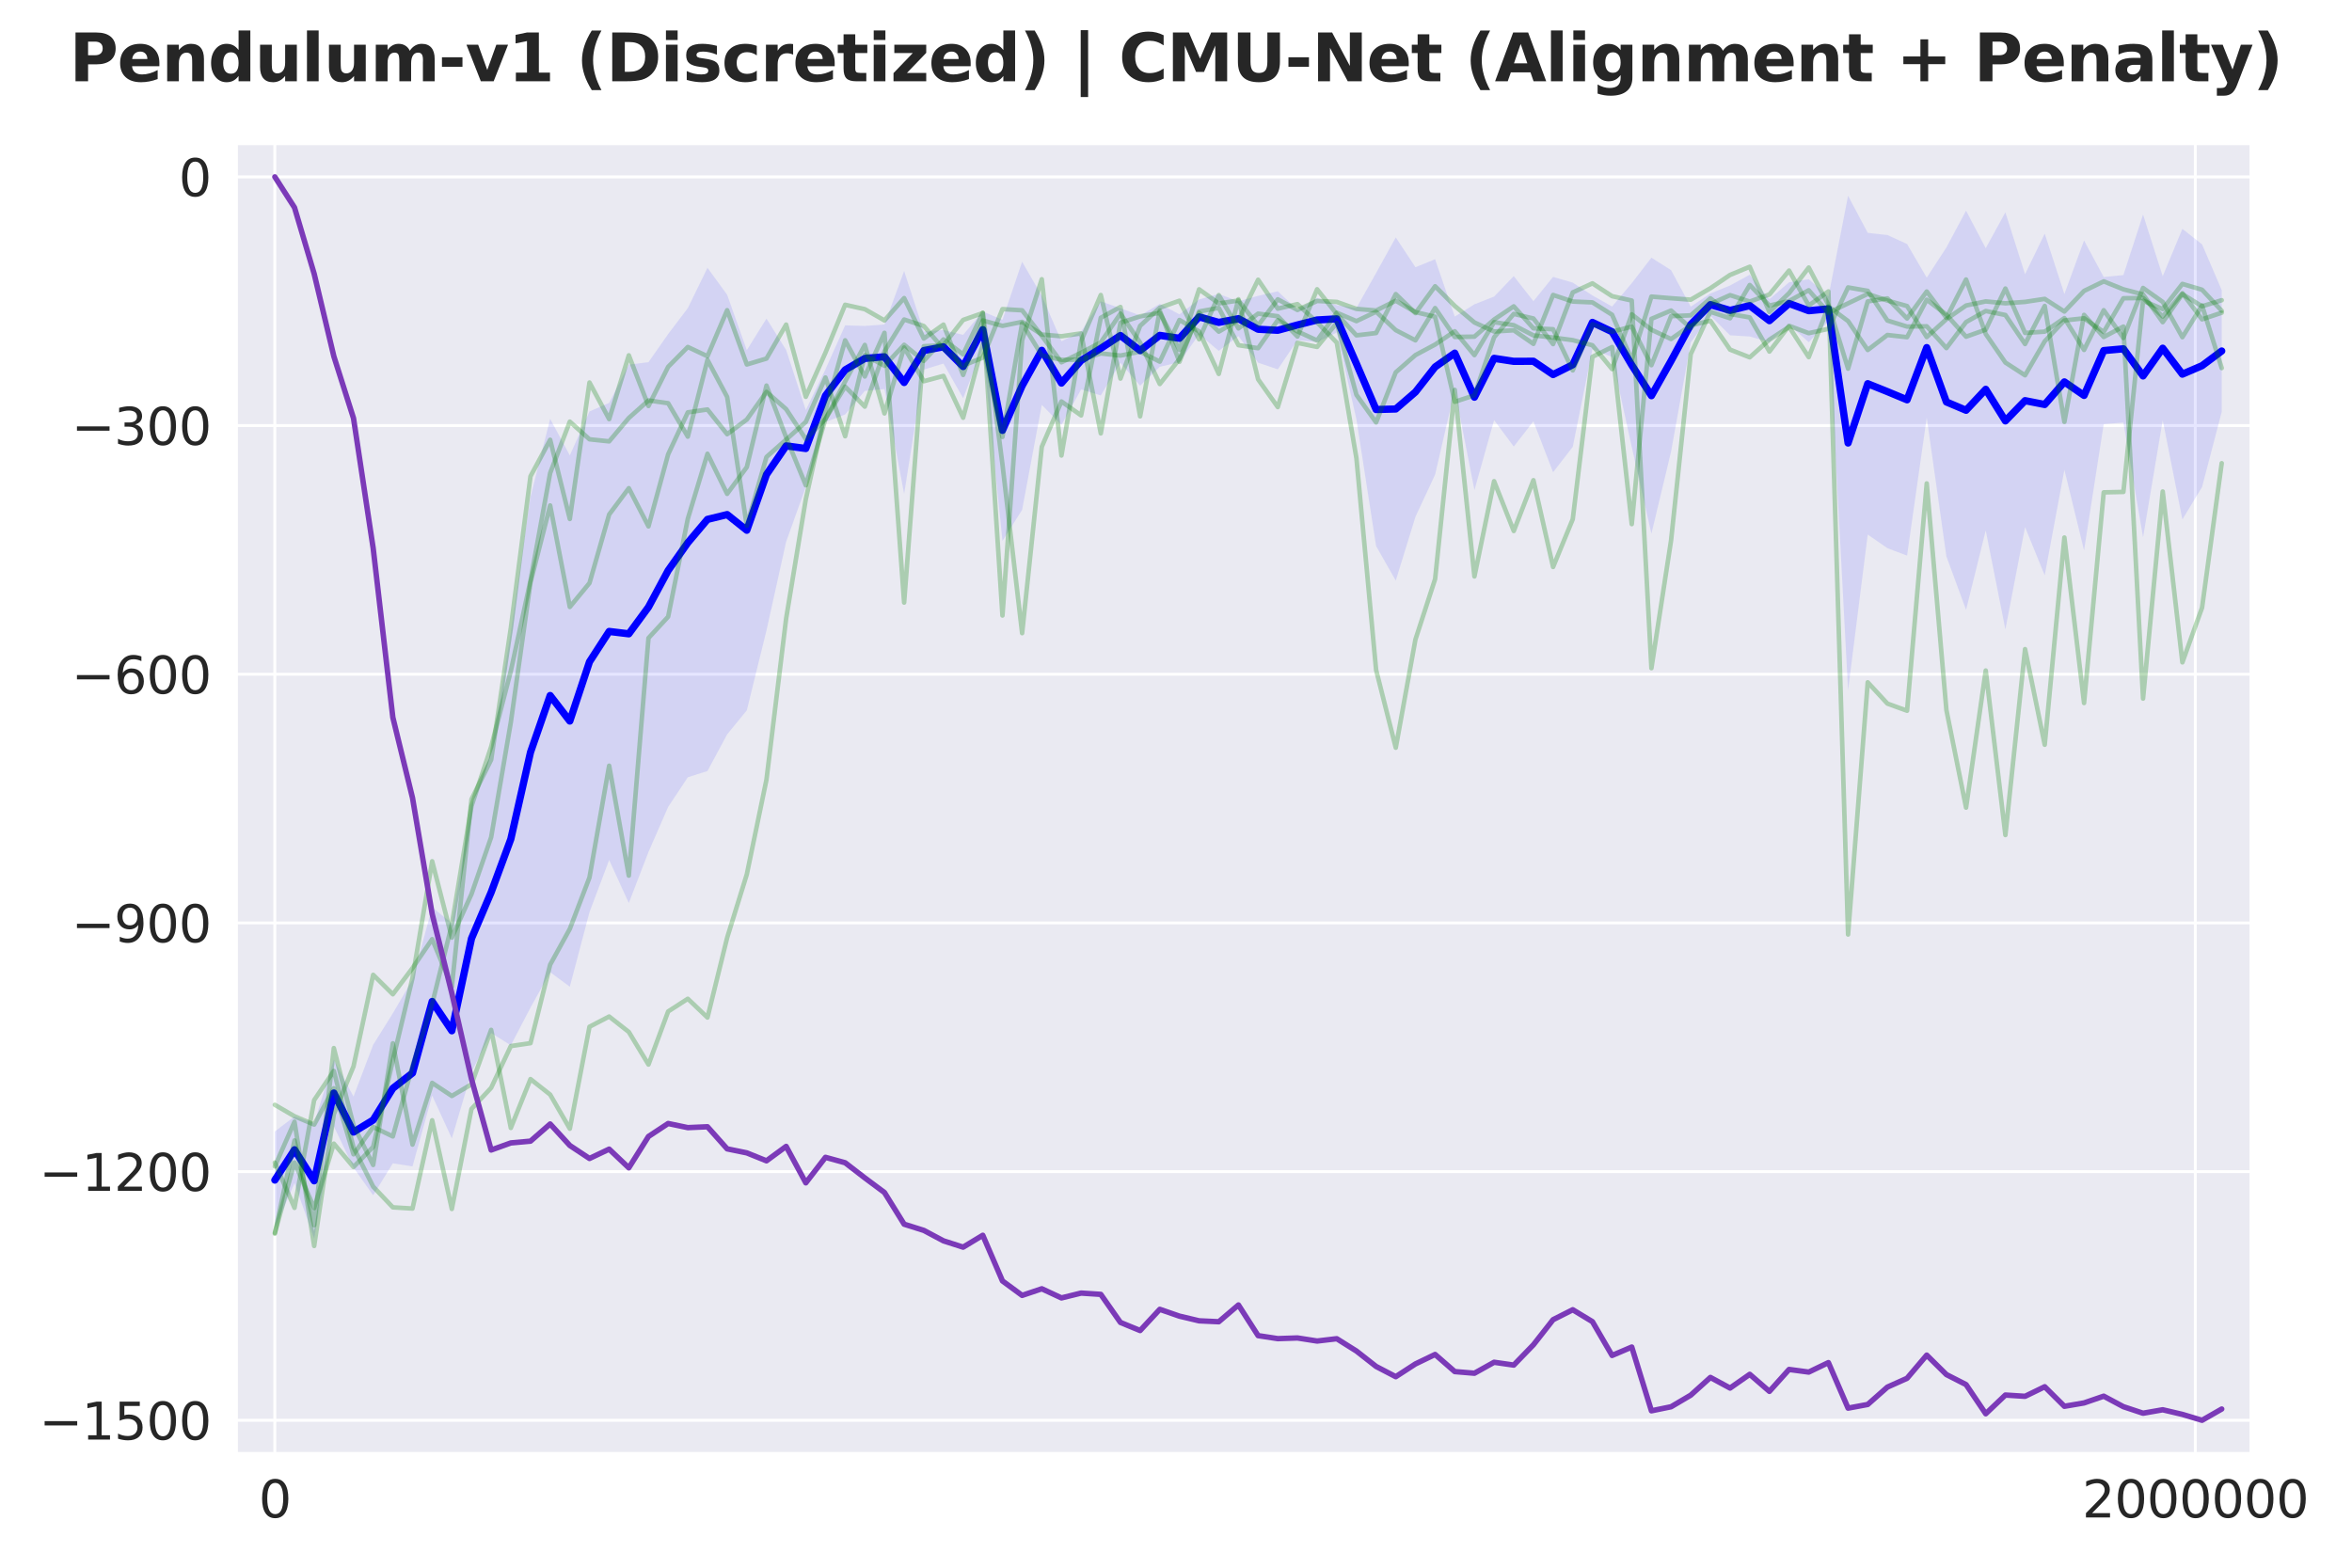 <?xml version="1.0" encoding="utf-8" standalone="no"?>
<!DOCTYPE svg PUBLIC "-//W3C//DTD SVG 1.1//EN"
  "http://www.w3.org/Graphics/SVG/1.1/DTD/svg11.dtd">
<svg xmlns:xlink="http://www.w3.org/1999/xlink" width="648pt" height="432pt" viewBox="0 0 648 432" xmlns="http://www.w3.org/2000/svg" version="1.1">
 <defs>
  <style type="text/css">*{stroke-linejoin: round; stroke-linecap: butt}</style>
 </defs>
 <g id="figure_1">
  <g id="patch_1">
   <path d="M 0 432 
L 648 432 
L 648 0 
L 0 0 
z
" style="fill: #ffffff"/>
  </g>
  <g id="axes_1">
   <g id="patch_2">
    <path d="M 65.14 400.52 
L 620.169 400.52 
L 620.169 39.6 
L 65.14 39.6 
z
" style="fill: #eaeaf2"/>
   </g>
   <g id="matplotlib.axis_1">
    <g id="xtick_1">
     <g id="line2d_1">
      <path d="M 75.722 400.52 
L 75.722 39.6 
" clip-path="url(#pcb01ae9bea)" style="fill: none; stroke: #ffffff; stroke-width: 0.8; stroke-linecap: round"/>
     </g>
     <g id="text_1">
      <!-- 0 -->
      <g style="fill: #262626" transform="translate(71.268 418.158) scale(0.14 -0.14)">
       <defs>
        <path id="DejaVuSans-30" d="M 2034 4250 
Q 1547 4250 1301 3770 
Q 1056 3291 1056 2328 
Q 1056 1369 1301 889 
Q 1547 409 2034 409 
Q 2525 409 2770 889 
Q 3016 1369 3016 2328 
Q 3016 3291 2770 3770 
Q 2525 4250 2034 4250 
z
M 2034 4750 
Q 2819 4750 3233 4129 
Q 3647 3509 3647 2328 
Q 3647 1150 3233 529 
Q 2819 -91 2034 -91 
Q 1250 -91 836 529 
Q 422 1150 422 2328 
Q 422 3509 836 4129 
Q 1250 4750 2034 4750 
z
" transform="scale(0.016)"/>
       </defs>
       <use xlink:href="#DejaVuSans-30"/>
      </g>
     </g>
    </g>
    <g id="xtick_2">
     <g id="line2d_2">
      <path d="M 604.825 400.52 
L 604.825 39.6 
" clip-path="url(#pcb01ae9bea)" style="fill: none; stroke: #ffffff; stroke-width: 0.8; stroke-linecap: round"/>
     </g>
     <g id="text_2">
      <!-- 2000000 -->
      <g style="fill: #262626" transform="translate(573.648 418.158) scale(0.14 -0.14)">
       <defs>
        <path id="DejaVuSans-32" d="M 1228 531 
L 3431 531 
L 3431 0 
L 469 0 
L 469 531 
Q 828 903 1448 1529 
Q 2069 2156 2228 2338 
Q 2531 2678 2651 2914 
Q 2772 3150 2772 3378 
Q 2772 3750 2511 3984 
Q 2250 4219 1831 4219 
Q 1534 4219 1204 4116 
Q 875 4013 500 3803 
L 500 4441 
Q 881 4594 1212 4672 
Q 1544 4750 1819 4750 
Q 2544 4750 2975 4387 
Q 3406 4025 3406 3419 
Q 3406 3131 3298 2873 
Q 3191 2616 2906 2266 
Q 2828 2175 2409 1742 
Q 1991 1309 1228 531 
z
" transform="scale(0.016)"/>
       </defs>
       <use xlink:href="#DejaVuSans-32"/>
       <use xlink:href="#DejaVuSans-30" transform="translate(63.623 0)"/>
       <use xlink:href="#DejaVuSans-30" transform="translate(127.246 0)"/>
       <use xlink:href="#DejaVuSans-30" transform="translate(190.869 0)"/>
       <use xlink:href="#DejaVuSans-30" transform="translate(254.492 0)"/>
       <use xlink:href="#DejaVuSans-30" transform="translate(318.115 0)"/>
       <use xlink:href="#DejaVuSans-30" transform="translate(381.738 0)"/>
      </g>
     </g>
    </g>
   </g>
   <g id="matplotlib.axis_2">
    <g id="ytick_1">
     <g id="line2d_3">
      <path d="M 65.14 391.383 
L 620.169 391.383 
" clip-path="url(#pcb01ae9bea)" style="fill: none; stroke: #ffffff; stroke-width: 0.8; stroke-linecap: round"/>
     </g>
     <g id="text_3">
      <!-- −1500 -->
      <g style="fill: #262626" transform="translate(10.778 396.702) scale(0.14 -0.14)">
       <defs>
        <path id="DejaVuSans-2212" d="M 678 2272 
L 4684 2272 
L 4684 1741 
L 678 1741 
L 678 2272 
z
" transform="scale(0.016)"/>
        <path id="DejaVuSans-31" d="M 794 531 
L 1825 531 
L 1825 4091 
L 703 3866 
L 703 4441 
L 1819 4666 
L 2450 4666 
L 2450 531 
L 3481 531 
L 3481 0 
L 794 0 
L 794 531 
z
" transform="scale(0.016)"/>
        <path id="DejaVuSans-35" d="M 691 4666 
L 3169 4666 
L 3169 4134 
L 1269 4134 
L 1269 2991 
Q 1406 3038 1543 3061 
Q 1681 3084 1819 3084 
Q 2600 3084 3056 2656 
Q 3513 2228 3513 1497 
Q 3513 744 3044 326 
Q 2575 -91 1722 -91 
Q 1428 -91 1123 -41 
Q 819 9 494 109 
L 494 744 
Q 775 591 1075 516 
Q 1375 441 1709 441 
Q 2250 441 2565 725 
Q 2881 1009 2881 1497 
Q 2881 1984 2565 2268 
Q 2250 2553 1709 2553 
Q 1456 2553 1204 2497 
Q 953 2441 691 2322 
L 691 4666 
z
" transform="scale(0.016)"/>
       </defs>
       <use xlink:href="#DejaVuSans-2212"/>
       <use xlink:href="#DejaVuSans-31" transform="translate(83.789 0)"/>
       <use xlink:href="#DejaVuSans-35" transform="translate(147.412 0)"/>
       <use xlink:href="#DejaVuSans-30" transform="translate(211.035 0)"/>
       <use xlink:href="#DejaVuSans-30" transform="translate(274.658 0)"/>
      </g>
     </g>
    </g>
    <g id="ytick_2">
     <g id="line2d_4">
      <path d="M 65.14 322.854 
L 620.169 322.854 
" clip-path="url(#pcb01ae9bea)" style="fill: none; stroke: #ffffff; stroke-width: 0.8; stroke-linecap: round"/>
     </g>
     <g id="text_4">
      <!-- −1200 -->
      <g style="fill: #262626" transform="translate(10.778 328.173) scale(0.14 -0.14)">
       <use xlink:href="#DejaVuSans-2212"/>
       <use xlink:href="#DejaVuSans-31" transform="translate(83.789 0)"/>
       <use xlink:href="#DejaVuSans-32" transform="translate(147.412 0)"/>
       <use xlink:href="#DejaVuSans-30" transform="translate(211.035 0)"/>
       <use xlink:href="#DejaVuSans-30" transform="translate(274.658 0)"/>
      </g>
     </g>
    </g>
    <g id="ytick_3">
     <g id="line2d_5">
      <path d="M 65.14 254.325 
L 620.169 254.325 
" clip-path="url(#pcb01ae9bea)" style="fill: none; stroke: #ffffff; stroke-width: 0.8; stroke-linecap: round"/>
     </g>
     <g id="text_5">
      <!-- −900 -->
      <g style="fill: #262626" transform="translate(19.686 259.643) scale(0.14 -0.14)">
       <defs>
        <path id="DejaVuSans-39" d="M 703 97 
L 703 672 
Q 941 559 1184 500 
Q 1428 441 1663 441 
Q 2288 441 2617 861 
Q 2947 1281 2994 2138 
Q 2813 1869 2534 1725 
Q 2256 1581 1919 1581 
Q 1219 1581 811 2004 
Q 403 2428 403 3163 
Q 403 3881 828 4315 
Q 1253 4750 1959 4750 
Q 2769 4750 3195 4129 
Q 3622 3509 3622 2328 
Q 3622 1225 3098 567 
Q 2575 -91 1691 -91 
Q 1453 -91 1209 -44 
Q 966 3 703 97 
z
M 1959 2075 
Q 2384 2075 2632 2365 
Q 2881 2656 2881 3163 
Q 2881 3666 2632 3958 
Q 2384 4250 1959 4250 
Q 1534 4250 1286 3958 
Q 1038 3666 1038 3163 
Q 1038 2656 1286 2365 
Q 1534 2075 1959 2075 
z
" transform="scale(0.016)"/>
       </defs>
       <use xlink:href="#DejaVuSans-2212"/>
       <use xlink:href="#DejaVuSans-39" transform="translate(83.789 0)"/>
       <use xlink:href="#DejaVuSans-30" transform="translate(147.412 0)"/>
       <use xlink:href="#DejaVuSans-30" transform="translate(211.035 0)"/>
      </g>
     </g>
    </g>
    <g id="ytick_4">
     <g id="line2d_6">
      <path d="M 65.14 185.795 
L 620.169 185.795 
" clip-path="url(#pcb01ae9bea)" style="fill: none; stroke: #ffffff; stroke-width: 0.8; stroke-linecap: round"/>
     </g>
     <g id="text_6">
      <!-- −600 -->
      <g style="fill: #262626" transform="translate(19.686 191.114) scale(0.14 -0.14)">
       <defs>
        <path id="DejaVuSans-36" d="M 2113 2584 
Q 1688 2584 1439 2293 
Q 1191 2003 1191 1497 
Q 1191 994 1439 701 
Q 1688 409 2113 409 
Q 2538 409 2786 701 
Q 3034 994 3034 1497 
Q 3034 2003 2786 2293 
Q 2538 2584 2113 2584 
z
M 3366 4563 
L 3366 3988 
Q 3128 4100 2886 4159 
Q 2644 4219 2406 4219 
Q 1781 4219 1451 3797 
Q 1122 3375 1075 2522 
Q 1259 2794 1537 2939 
Q 1816 3084 2150 3084 
Q 2853 3084 3261 2657 
Q 3669 2231 3669 1497 
Q 3669 778 3244 343 
Q 2819 -91 2113 -91 
Q 1303 -91 875 529 
Q 447 1150 447 2328 
Q 447 3434 972 4092 
Q 1497 4750 2381 4750 
Q 2619 4750 2861 4703 
Q 3103 4656 3366 4563 
z
" transform="scale(0.016)"/>
       </defs>
       <use xlink:href="#DejaVuSans-2212"/>
       <use xlink:href="#DejaVuSans-36" transform="translate(83.789 0)"/>
       <use xlink:href="#DejaVuSans-30" transform="translate(147.412 0)"/>
       <use xlink:href="#DejaVuSans-30" transform="translate(211.035 0)"/>
      </g>
     </g>
    </g>
    <g id="ytick_5">
     <g id="line2d_7">
      <path d="M 65.14 117.266 
L 620.169 117.266 
" clip-path="url(#pcb01ae9bea)" style="fill: none; stroke: #ffffff; stroke-width: 0.8; stroke-linecap: round"/>
     </g>
     <g id="text_7">
      <!-- −300 -->
      <g style="fill: #262626" transform="translate(19.686 122.585) scale(0.14 -0.14)">
       <defs>
        <path id="DejaVuSans-33" d="M 2597 2516 
Q 3050 2419 3304 2112 
Q 3559 1806 3559 1356 
Q 3559 666 3084 287 
Q 2609 -91 1734 -91 
Q 1441 -91 1130 -33 
Q 819 25 488 141 
L 488 750 
Q 750 597 1062 519 
Q 1375 441 1716 441 
Q 2309 441 2620 675 
Q 2931 909 2931 1356 
Q 2931 1769 2642 2001 
Q 2353 2234 1838 2234 
L 1294 2234 
L 1294 2753 
L 1863 2753 
Q 2328 2753 2575 2939 
Q 2822 3125 2822 3475 
Q 2822 3834 2567 4026 
Q 2313 4219 1838 4219 
Q 1578 4219 1281 4162 
Q 984 4106 628 3988 
L 628 4550 
Q 988 4650 1302 4700 
Q 1616 4750 1894 4750 
Q 2613 4750 3031 4423 
Q 3450 4097 3450 3541 
Q 3450 3153 3228 2886 
Q 3006 2619 2597 2516 
z
" transform="scale(0.016)"/>
       </defs>
       <use xlink:href="#DejaVuSans-2212"/>
       <use xlink:href="#DejaVuSans-33" transform="translate(83.789 0)"/>
       <use xlink:href="#DejaVuSans-30" transform="translate(147.412 0)"/>
       <use xlink:href="#DejaVuSans-30" transform="translate(211.035 0)"/>
      </g>
     </g>
    </g>
    <g id="ytick_6">
     <g id="line2d_8">
      <path d="M 65.14 48.737 
L 620.169 48.737 
" clip-path="url(#pcb01ae9bea)" style="fill: none; stroke: #ffffff; stroke-width: 0.8; stroke-linecap: round"/>
     </g>
     <g id="text_8">
      <!-- 0 -->
      <g style="fill: #262626" transform="translate(49.233 54.056) scale(0.14 -0.14)">
       <use xlink:href="#DejaVuSans-30"/>
      </g>
     </g>
    </g>
   </g>
   <g id="FillBetweenPolyCollection_1">
    <path d="M 75.722 311.79 
L 75.722 338.584 
L 81.14 326 
L 86.558 341.285 
L 91.976 310.367 
L 97.394 321.746 
L 102.812 329.379 
L 108.23 320.575 
L 113.648 321.415 
L 119.066 301.912 
L 124.484 313.7 
L 129.902 295.429 
L 135.32 284.646 
L 140.738 288.057 
L 146.156 277.661 
L 151.574 267.901 
L 156.992 271.901 
L 162.41 251.363 
L 167.828 236.988 
L 173.246 248.84 
L 178.664 234.777 
L 184.082 222.367 
L 189.5 214.19 
L 194.918 212.463 
L 200.336 202.369 
L 205.754 195.741 
L 211.172 173.728 
L 216.59 149.283 
L 222.008 134.185 
L 227.426 116.305 
L 232.844 114.209 
L 238.262 107.717 
L 243.68 107.212 
L 249.098 136.128 
L 254.516 101.853 
L 259.934 100.184 
L 265.352 109.724 
L 270.77 95.834 
L 276.188 149.058 
L 281.606 140.494 
L 287.024 111.559 
L 292.442 117.087 
L 297.86 107.303 
L 303.278 108.972 
L 308.696 99.964 
L 314.114 106.283 
L 319.532 101.079 
L 324.95 99.814 
L 330.368 92.12 
L 335.787 96.69 
L 341.205 92.602 
L 346.623 99.935 
L 352.041 101.777 
L 357.459 93.736 
L 362.877 94.282 
L 368.295 91.621 
L 373.713 115.584 
L 379.131 150.476 
L 384.549 159.989 
L 389.967 142.425 
L 395.385 130.792 
L 400.803 107.393 
L 406.221 135.051 
L 411.639 115.769 
L 417.057 123.062 
L 422.475 116.101 
L 427.893 130.134 
L 433.311 123.134 
L 438.729 96.272 
L 444.147 98.372 
L 449.565 123.171 
L 454.983 147.076 
L 460.401 124.432 
L 465.819 94.335 
L 471.237 87.019 
L 476.655 92.398 
L 482.073 92.725 
L 487.491 94.279 
L 492.909 89.462 
L 498.327 94.306 
L 503.745 88.468 
L 509.163 190.212 
L 514.581 147.299 
L 519.999 151.061 
L 525.417 153.103 
L 530.835 115.06 
L 536.253 153.337 
L 541.671 168.052 
L 547.089 146.171 
L 552.507 173.451 
L 557.925 145.249 
L 563.343 158.544 
L 568.761 129.455 
L 574.179 151.659 
L 579.597 116.877 
L 585.015 116.44 
L 590.433 148.066 
L 595.851 115.786 
L 601.269 143.138 
L 606.687 134.218 
L 612.105 113.509 
L 612.105 79.939 
L 612.105 79.939 
L 606.687 67.333 
L 601.269 63.067 
L 595.851 76.129 
L 590.433 59.122 
L 585.015 75.8 
L 579.597 76.343 
L 574.179 66.264 
L 568.761 81.02 
L 563.343 64.389 
L 557.925 75.563 
L 552.507 58.514 
L 547.089 68.398 
L 541.671 58.062 
L 536.253 68.189 
L 530.835 76.516 
L 525.417 67.24 
L 519.999 64.77 
L 514.581 64.168 
L 509.163 53.943 
L 503.745 81.756 
L 498.327 76.937 
L 492.909 77.797 
L 487.491 82.442 
L 482.073 75.709 
L 476.655 78.666 
L 471.237 80.872 
L 465.819 84.509 
L 460.401 74.443 
L 454.983 71.009 
L 449.565 78.032 
L 444.147 84.467 
L 438.729 81.41 
L 433.311 77.881 
L 427.893 76.298 
L 422.475 82.998 
L 417.057 76.083 
L 411.639 81.73 
L 406.221 83.856 
L 400.803 87.24 
L 395.385 71.441 
L 389.967 73.633 
L 384.549 65.423 
L 379.131 75.229 
L 373.713 84.862 
L 368.295 84.106 
L 362.877 82.069 
L 357.459 85.363 
L 352.041 80.256 
L 346.623 81.528 
L 341.205 83.037 
L 335.787 81.001 
L 330.368 82.516 
L 324.95 86.62 
L 319.532 83.752 
L 314.114 86.924 
L 308.696 84.942 
L 303.278 83.037 
L 297.86 91.347 
L 292.442 94.032 
L 287.024 81.526 
L 281.606 72.119 
L 276.188 88.13 
L 270.77 85.838 
L 265.352 92.275 
L 259.934 90.954 
L 254.516 91.357 
L 249.098 74.678 
L 243.68 89.414 
L 238.262 89.825 
L 232.844 89.651 
L 227.426 101.77 
L 222.008 112.995 
L 216.59 96.439 
L 211.172 87.796 
L 205.754 96.492 
L 200.336 81.232 
L 194.918 73.788 
L 189.5 84.912 
L 184.082 92.052 
L 178.664 99.805 
L 173.246 100.475 
L 167.828 111.02 
L 162.41 113.382 
L 156.992 125.486 
L 151.574 115.421 
L 146.156 136.949 
L 140.738 174.367 
L 135.32 207.113 
L 129.902 221.818 
L 124.484 254.395 
L 119.066 250.04 
L 113.648 269.962 
L 108.23 279.233 
L 102.812 287.912 
L 97.394 302.166 
L 91.976 292.031 
L 86.558 309.49 
L 81.14 307.669 
L 75.722 311.79 
z
" clip-path="url(#pcb01ae9bea)" style="fill: #0000ff; fill-opacity: 0.1"/>
   </g>
   <g id="line2d_9">
    <path d="M 75.722 325.187 
L 81.14 316.834 
L 86.558 325.388 
L 91.976 301.199 
L 97.394 311.956 
L 102.812 308.646 
L 108.23 299.904 
L 113.648 295.689 
L 119.066 275.976 
L 124.484 284.047 
L 129.902 258.624 
L 135.32 245.88 
L 140.738 231.212 
L 146.156 207.305 
L 151.574 191.661 
L 156.992 198.694 
L 162.41 182.373 
L 167.828 174.004 
L 173.246 174.658 
L 178.664 167.291 
L 184.082 157.209 
L 189.5 149.551 
L 194.918 143.125 
L 200.336 141.8 
L 205.754 146.116 
L 211.172 130.762 
L 216.59 122.861 
L 222.008 123.59 
L 227.426 109.038 
L 232.844 101.93 
L 238.262 98.771 
L 243.68 98.313 
L 249.098 105.403 
L 254.516 96.605 
L 259.934 95.569 
L 265.352 101 
L 270.77 90.836 
L 276.188 118.594 
L 281.606 106.306 
L 287.024 96.543 
L 292.442 105.56 
L 297.86 99.325 
L 303.278 96.004 
L 308.696 92.453 
L 314.114 96.604 
L 319.532 92.416 
L 324.95 93.217 
L 330.368 87.318 
L 335.787 88.846 
L 341.205 87.82 
L 346.623 90.732 
L 352.041 91.016 
L 357.459 89.55 
L 362.877 88.175 
L 368.295 87.864 
L 373.713 100.223 
L 379.131 112.853 
L 384.549 112.706 
L 389.967 108.029 
L 395.385 101.116 
L 400.803 97.316 
L 406.221 109.453 
L 411.639 98.749 
L 417.057 99.573 
L 422.475 99.549 
L 427.893 103.216 
L 433.311 100.507 
L 438.729 88.841 
L 444.147 91.42 
L 449.565 100.601 
L 454.983 109.042 
L 460.401 99.438 
L 465.819 89.422 
L 471.237 83.946 
L 476.655 85.532 
L 482.073 84.217 
L 487.491 88.361 
L 492.909 83.629 
L 498.327 85.622 
L 503.745 85.112 
L 509.163 122.077 
L 514.581 105.734 
L 519.999 107.916 
L 525.417 110.172 
L 530.835 95.788 
L 536.253 110.763 
L 541.671 113.057 
L 547.089 107.284 
L 552.507 115.982 
L 557.925 110.406 
L 563.343 111.466 
L 568.761 105.237 
L 574.179 108.962 
L 579.597 96.61 
L 585.015 96.12 
L 590.433 103.594 
L 595.851 95.958 
L 601.269 103.103 
L 606.687 100.775 
L 612.105 96.724 
" clip-path="url(#pcb01ae9bea)" style="fill: none; stroke: #0000ff; stroke-width: 2; stroke-linecap: round"/>
   </g>
   <g id="line2d_10">
    <path d="M 75.722 320.364 
L 81.14 332.845 
L 86.558 303.151 
L 91.976 295.12 
L 97.394 316.17 
L 102.812 326.991 
L 108.23 332.699 
L 113.648 333.035 
L 119.066 308.711 
L 124.484 333.152 
L 129.902 305.576 
L 135.32 299.766 
L 140.738 288.262 
L 146.156 287.455 
L 151.574 265.834 
L 156.992 255.969 
L 162.41 241.796 
L 167.828 211.004 
L 173.246 241.29 
L 178.664 175.823 
L 184.082 169.942 
L 189.5 142.957 
L 194.918 125.04 
L 200.336 136.089 
L 205.754 128.716 
L 211.172 106.252 
L 216.59 120.539 
L 222.008 133.733 
L 227.426 115.423 
L 232.844 106.533 
L 238.262 112.052 
L 243.68 96.823 
L 249.098 88.049 
L 254.516 89.833 
L 259.934 96.156 
L 265.352 100.74 
L 270.77 98.552 
L 276.188 85.183 
L 281.606 85.508 
L 287.024 92.544 
L 292.442 99.834 
L 297.86 97.205 
L 303.278 94.345 
L 308.696 86.42 
L 314.114 94.402 
L 319.532 105.822 
L 324.95 98.943 
L 330.368 86.195 
L 335.787 91.391 
L 341.205 88.211 
L 346.623 77.088 
L 352.041 85.055 
L 357.459 83.805 
L 362.877 88.81 
L 368.295 94.418 
L 373.713 126.289 
L 379.131 184.616 
L 384.549 206.043 
L 389.967 176.226 
L 395.385 159.567 
L 400.803 107.43 
L 406.221 158.84 
L 411.639 132.606 
L 417.057 146.324 
L 422.475 132.332 
L 427.893 156.236 
L 433.311 143.066 
L 438.729 98.329 
L 444.147 95.633 
L 449.565 144.429 
L 454.983 87.861 
L 460.401 85.572 
L 465.819 90.418 
L 471.237 83.763 
L 476.655 81.329 
L 482.073 83.1 
L 487.491 81.15 
L 492.909 74.559 
L 498.327 84.18 
L 503.745 80.309 
L 509.163 257.518 
L 514.581 188.021 
L 519.999 193.887 
L 525.417 195.852 
L 530.835 133.218 
L 536.253 195.651 
L 541.671 222.547 
L 547.089 184.779 
L 552.507 230.104 
L 557.925 178.879 
L 563.343 205.224 
L 568.761 148.126 
L 574.179 193.727 
L 579.597 135.676 
L 585.015 135.555 
L 590.433 82.855 
L 595.851 85.169 
L 601.269 78.237 
L 606.687 79.837 
L 612.105 85.643 
" clip-path="url(#pcb01ae9bea)" style="fill: none; stroke: #008000; stroke-opacity: 0.27; stroke-width: 1.25; stroke-linecap: round"/>
   </g>
   <g id="line2d_11">
    <path d="M 75.722 304.453 
L 81.14 307.609 
L 86.558 309.893 
L 91.976 299.897 
L 97.394 318.087 
L 102.812 310.56 
L 108.23 313.16 
L 113.648 293.716 
L 119.066 276.627 
L 124.484 254.79 
L 129.902 222.132 
L 135.32 205.77 
L 140.738 184.898 
L 146.156 159.986 
L 151.574 130.357 
L 156.992 116.19 
L 162.41 121.053 
L 167.828 121.621 
L 173.246 115.182 
L 178.664 110.345 
L 184.082 111.11 
L 189.5 120.326 
L 194.918 99.184 
L 200.336 109.379 
L 205.754 144.879 
L 211.172 125.922 
L 216.59 121.14 
L 222.008 116.277 
L 227.426 104.037 
L 232.844 120.21 
L 238.262 97.807 
L 243.68 100.803 
L 249.098 95.018 
L 254.516 99.444 
L 259.934 93.532 
L 265.352 97.659 
L 270.77 86.164 
L 276.188 127.98 
L 281.606 174.478 
L 287.024 123.125 
L 292.442 110.632 
L 297.86 114.471 
L 303.278 87.564 
L 308.696 84.593 
L 314.114 114.729 
L 319.532 85.586 
L 324.95 99.704 
L 330.368 85.842 
L 335.787 84.855 
L 341.205 95.118 
L 346.623 95.949 
L 352.041 88.224 
L 357.459 91.317 
L 362.877 93.819 
L 368.295 86.166 
L 373.713 88.494 
L 379.131 85.905 
L 384.549 90.977 
L 389.967 93.781 
L 395.385 84.894 
L 400.803 92.85 
L 406.221 92.768 
L 411.639 88.058 
L 417.057 84.415 
L 422.475 90.471 
L 427.893 90.73 
L 433.311 102.065 
L 438.729 89.322 
L 444.147 91.404 
L 449.565 90.007 
L 454.983 100.634 
L 460.401 87.121 
L 465.819 86.9 
L 471.237 82.214 
L 476.655 86.523 
L 482.073 87.475 
L 487.491 96.881 
L 492.909 89.782 
L 498.327 91.806 
L 503.745 90.622 
L 509.163 79.206 
L 514.581 80.148 
L 519.999 88.326 
L 525.417 89.993 
L 530.835 89.915 
L 536.253 95.922 
L 541.671 88.754 
L 547.089 85.701 
L 552.507 86.809 
L 557.925 94.798 
L 563.343 84.313 
L 568.761 116.251 
L 574.179 86.773 
L 579.597 92.865 
L 585.015 89.988 
L 590.433 192.507 
L 595.851 135.436 
L 601.269 182.523 
L 606.687 167.46 
L 612.105 127.651 
" clip-path="url(#pcb01ae9bea)" style="fill: none; stroke: #008000; stroke-opacity: 0.27; stroke-width: 1.25; stroke-linecap: round"/>
   </g>
   <g id="line2d_12">
    <path d="M 75.722 339.731 
L 81.14 320.343 
L 86.558 332.914 
L 91.976 315.141 
L 97.394 321.593 
L 102.812 316.027 
L 108.23 292.165 
L 113.648 269.51 
L 119.066 237.336 
L 124.484 258.378 
L 129.902 246.374 
L 135.32 230.702 
L 140.738 199.034 
L 146.156 160.481 
L 151.574 139.287 
L 156.992 167.257 
L 162.41 160.67 
L 167.828 141.774 
L 173.246 134.529 
L 178.664 145.052 
L 184.082 125.188 
L 189.5 113.627 
L 194.918 112.84 
L 200.336 119.648 
L 205.754 115.609 
L 211.172 107.995 
L 216.59 112.741 
L 222.008 121.024 
L 227.426 115.443 
L 232.844 105.133 
L 238.262 95.049 
L 243.68 113.925 
L 249.098 95.767 
L 254.516 105.051 
L 259.934 103.593 
L 265.352 115.117 
L 270.77 94.877 
L 276.188 120.399 
L 281.606 89.088 
L 287.024 97.916 
L 292.442 99.152 
L 297.86 99.113 
L 303.278 97.393 
L 308.696 97.985 
L 314.114 96.905 
L 319.532 99.658 
L 324.95 88.168 
L 330.368 91.337 
L 335.787 103.038 
L 341.205 82.458 
L 346.623 104.532 
L 352.041 112.177 
L 357.459 94.476 
L 362.877 95.6 
L 368.295 88.977 
L 373.713 108.803 
L 379.131 116.401 
L 384.549 102.593 
L 389.967 97.851 
L 395.385 94.947 
L 400.803 91.283 
L 406.221 97.865 
L 411.639 88.777 
L 417.057 89.608 
L 422.475 92.418 
L 427.893 93.009 
L 433.311 93.731 
L 438.729 95.145 
L 444.147 101.709 
L 449.565 86.616 
L 454.983 90.867 
L 460.401 93.422 
L 465.819 89.63 
L 471.237 88.401 
L 476.655 96.343 
L 482.073 98.468 
L 487.491 93.606 
L 492.909 90.068 
L 498.327 98.412 
L 503.745 84.435 
L 509.163 88.477 
L 514.581 96.449 
L 519.999 92.311 
L 525.417 92.913 
L 530.835 82.589 
L 536.253 86.708 
L 541.671 92.776 
L 547.089 90.85 
L 552.507 79.517 
L 557.925 91.742 
L 563.343 91.385 
L 568.761 87.662 
L 574.179 96.431 
L 579.597 85.486 
L 585.015 93.146 
L 590.433 79.354 
L 595.851 83.2 
L 601.269 92.923 
L 606.687 84.177 
L 612.105 101.429 
" clip-path="url(#pcb01ae9bea)" style="fill: none; stroke: #008000; stroke-opacity: 0.27; stroke-width: 1.25; stroke-linecap: round"/>
   </g>
   <g id="line2d_13">
    <path d="M 75.722 321.416 
L 81.14 309.109 
L 86.558 343.347 
L 91.976 307.021 
L 97.394 293.861 
L 102.812 268.628 
L 108.23 273.987 
L 113.648 266.769 
L 119.066 258.799 
L 124.484 271.904 
L 129.902 220.242 
L 135.32 209.362 
L 140.738 173.043 
L 146.156 131.245 
L 151.574 121.192 
L 156.992 143.015 
L 162.41 105.409 
L 167.828 115.501 
L 173.246 97.914 
L 178.664 111.882 
L 184.082 101.085 
L 189.5 95.619 
L 194.918 98.17 
L 200.336 85.481 
L 205.754 100.438 
L 211.172 98.811 
L 216.59 89.447 
L 222.008 109.346 
L 227.426 97.177 
L 232.844 83.99 
L 238.262 85.198 
L 243.68 88.303 
L 249.098 82.14 
L 254.516 93.285 
L 259.934 89.452 
L 265.352 103.317 
L 270.77 88.321 
L 276.188 89.795 
L 281.606 88.698 
L 287.024 92.18 
L 292.442 92.66 
L 297.86 91.866 
L 303.278 119.425 
L 308.696 88.942 
L 314.114 87.184 
L 319.532 86.211 
L 324.95 96.403 
L 330.368 79.727 
L 335.787 83.615 
L 341.205 82.815 
L 346.623 89.664 
L 352.041 82.481 
L 357.459 85.415 
L 362.877 82.936 
L 368.295 83.194 
L 373.713 85.12 
L 379.131 85.564 
L 384.549 82.874 
L 389.967 85.999 
L 395.385 87.286 
L 400.803 110.719 
L 406.221 108.935 
L 411.639 92.953 
L 417.057 86.503 
L 422.475 87.764 
L 427.893 94.826 
L 433.311 80.579 
L 438.729 78.085 
L 444.147 81.616 
L 449.565 82.821 
L 454.983 184.122 
L 460.401 148.891 
L 465.819 97.578 
L 471.237 85.925 
L 476.655 87.705 
L 482.073 78.531 
L 487.491 84.201 
L 492.909 82.95 
L 498.327 79.978 
L 503.745 86.196 
L 509.163 83.592 
L 514.581 80.994 
L 519.999 82.824 
L 525.417 84.333 
L 530.835 92.884 
L 536.253 87.955 
L 541.671 84.189 
L 547.089 83.054 
L 552.507 83.577 
L 557.925 83.189 
L 563.343 82.362 
L 568.761 85.847 
L 574.179 80.17 
L 579.597 77.543 
L 585.015 79.724 
L 590.433 81.131 
L 595.851 88.779 
L 601.269 81.039 
L 606.687 84.402 
L 612.105 82.728 
" clip-path="url(#pcb01ae9bea)" style="fill: none; stroke: #008000; stroke-opacity: 0.27; stroke-width: 1.25; stroke-linecap: round"/>
   </g>
   <g id="line2d_14">
    <path d="M 75.722 339.971 
L 81.14 314.266 
L 86.558 337.633 
L 91.976 288.816 
L 97.394 310.071 
L 102.812 321.024 
L 108.23 287.509 
L 113.648 315.411 
L 119.066 298.408 
L 124.484 302.011 
L 129.902 298.796 
L 135.32 283.798 
L 140.738 310.824 
L 146.156 297.357 
L 151.574 301.634 
L 156.992 311.037 
L 162.41 282.935 
L 167.828 280.12 
L 173.246 284.375 
L 178.664 293.353 
L 184.082 278.72 
L 189.5 275.226 
L 194.918 280.393 
L 200.336 258.404 
L 205.754 240.94 
L 211.172 214.829 
L 216.59 170.436 
L 222.008 137.57 
L 227.426 113.107 
L 232.844 93.783 
L 238.262 103.75 
L 243.68 91.711 
L 249.098 166.043 
L 254.516 95.413 
L 259.934 95.111 
L 265.352 88.166 
L 270.77 86.267 
L 276.188 169.616 
L 281.606 93.76 
L 287.024 76.949 
L 292.442 125.52 
L 297.86 93.972 
L 303.278 81.295 
L 308.696 104.326 
L 314.114 89.799 
L 319.532 84.8 
L 324.95 82.869 
L 330.368 93.488 
L 335.787 81.33 
L 341.205 90.495 
L 346.623 86.424 
L 352.041 87.144 
L 357.459 92.736 
L 362.877 79.713 
L 368.295 86.564 
L 373.713 92.408 
L 379.131 91.776 
L 384.549 81.044 
L 389.967 86.289 
L 395.385 78.887 
L 400.803 84.3 
L 406.221 88.858 
L 411.639 91.354 
L 417.057 91.014 
L 422.475 94.762 
L 427.893 81.279 
L 433.311 83.096 
L 438.729 83.325 
L 444.147 86.736 
L 449.565 99.134 
L 454.983 81.728 
L 460.401 82.182 
L 465.819 82.585 
L 471.237 79.425 
L 476.655 75.76 
L 482.073 73.51 
L 487.491 85.965 
L 492.909 80.788 
L 498.327 73.732 
L 503.745 83.999 
L 509.163 101.595 
L 514.581 83.057 
L 519.999 82.23 
L 525.417 87.767 
L 530.835 80.333 
L 536.253 87.579 
L 541.671 77.019 
L 547.089 92.038 
L 552.507 99.904 
L 557.925 103.42 
L 563.343 94.048 
L 568.761 88.3 
L 574.179 87.707 
L 579.597 91.479 
L 585.015 82.188 
L 590.433 82.124 
L 595.851 87.204 
L 601.269 80.791 
L 606.687 88.002 
L 612.105 86.17 
" clip-path="url(#pcb01ae9bea)" style="fill: none; stroke: #008000; stroke-opacity: 0.27; stroke-width: 1.25; stroke-linecap: round"/>
   </g>
   <g id="line2d_15">
    <path d="M 75.722 48.737 
L 81.14 57.195 
L 86.558 75.459 
L 91.976 98.181 
L 97.394 115.249 
L 102.812 151.069 
L 108.23 197.697 
L 113.648 219.858 
L 119.066 251.861 
L 124.484 273.699 
L 129.902 297.352 
L 135.32 316.901 
L 140.738 314.951 
L 146.156 314.461 
L 151.574 309.73 
L 156.992 315.653 
L 162.41 319.236 
L 167.828 316.661 
L 173.246 321.811 
L 178.664 313.169 
L 184.082 309.597 
L 189.5 310.736 
L 194.918 310.496 
L 200.336 316.584 
L 205.754 317.693 
L 211.172 319.882 
L 216.59 315.906 
L 222.008 325.951 
L 227.426 318.92 
L 232.844 320.409 
L 238.262 324.585 
L 243.68 328.615 
L 249.098 337.347 
L 254.516 339.052 
L 259.934 341.933 
L 265.352 343.673 
L 270.77 340.399 
L 276.188 352.983 
L 281.606 356.965 
L 287.024 355.142 
L 292.442 357.662 
L 297.86 356.327 
L 303.278 356.684 
L 308.696 364.422 
L 314.114 366.652 
L 319.532 360.803 
L 324.95 362.684 
L 330.368 363.974 
L 335.787 364.226 
L 341.205 359.602 
L 346.623 368.054 
L 352.041 368.882 
L 357.459 368.698 
L 362.877 369.541 
L 368.295 368.903 
L 373.713 372.301 
L 379.131 376.546 
L 384.549 379.37 
L 389.967 375.852 
L 395.385 373.24 
L 400.803 377.961 
L 406.221 378.416 
L 411.639 375.391 
L 417.057 376.171 
L 422.475 370.571 
L 427.893 363.657 
L 433.311 360.92 
L 438.729 364.2 
L 444.147 373.515 
L 449.565 371.2 
L 454.983 388.771 
L 460.401 387.656 
L 465.819 384.457 
L 471.237 379.575 
L 476.655 382.5 
L 482.073 378.715 
L 487.491 383.414 
L 492.909 377.373 
L 498.327 378.097 
L 503.745 375.488 
L 509.163 388.035 
L 514.581 387.023 
L 519.999 382.237 
L 525.417 379.81 
L 530.835 373.424 
L 536.253 378.782 
L 541.671 381.544 
L 547.089 389.584 
L 552.507 384.424 
L 557.925 384.775 
L 563.343 382.14 
L 568.761 387.525 
L 574.179 386.599 
L 579.597 384.736 
L 585.015 387.635 
L 590.433 389.433 
L 595.851 388.484 
L 601.269 389.759 
L 606.687 391.383 
L 612.105 388.281 
" clip-path="url(#pcb01ae9bea)" style="fill: none; stroke: #7b3ab8; stroke-width: 1.5; stroke-linecap: round"/>
   </g>
   <g id="patch_3">
    <path d="M 65.14 400.52 
L 65.14 39.6 
" style="fill: none; stroke: #ffffff; stroke-width: 0.8; stroke-linejoin: miter; stroke-linecap: square"/>
   </g>
   <g id="patch_4">
    <path d="M 620.169 400.52 
L 620.169 39.6 
" style="fill: none; stroke: #ffffff; stroke-width: 0.8; stroke-linejoin: miter; stroke-linecap: square"/>
   </g>
   <g id="patch_5">
    <path d="M 65.14 400.52 
L 620.169 400.52 
" style="fill: none; stroke: #ffffff; stroke-width: 0.8; stroke-linejoin: miter; stroke-linecap: square"/>
   </g>
   <g id="patch_6">
    <path d="M 65.14 39.6 
L 620.169 39.6 
" style="fill: none; stroke: #ffffff; stroke-width: 0.8; stroke-linejoin: miter; stroke-linecap: square"/>
   </g>
  </g>
  <g id="text_9">
   <!-- Pendulum-v1 (Discretized) | CMU-Net (Alignment + Penalty) -->
   <g style="fill: #262626" transform="translate(19.11 22.396) scale(0.18 -0.18)">
    <defs>
     <path id="DejaVuSans-Bold-50" d="M 588 4666 
L 2584 4666 
Q 3475 4666 3951 4270 
Q 4428 3875 4428 3144 
Q 4428 2409 3951 2014 
Q 3475 1619 2584 1619 
L 1791 1619 
L 1791 0 
L 588 0 
L 588 4666 
z
M 1791 3794 
L 1791 2491 
L 2456 2491 
Q 2806 2491 2997 2661 
Q 3188 2831 3188 3144 
Q 3188 3456 2997 3625 
Q 2806 3794 2456 3794 
L 1791 3794 
z
" transform="scale(0.016)"/>
     <path id="DejaVuSans-Bold-65" d="M 4031 1759 
L 4031 1441 
L 1416 1441 
Q 1456 1047 1700 850 
Q 1944 653 2381 653 
Q 2734 653 3104 758 
Q 3475 863 3866 1075 
L 3866 213 
Q 3469 63 3072 -14 
Q 2675 -91 2278 -91 
Q 1328 -91 801 392 
Q 275 875 275 1747 
Q 275 2603 792 3093 
Q 1309 3584 2216 3584 
Q 3041 3584 3536 3087 
Q 4031 2591 4031 1759 
z
M 2881 2131 
Q 2881 2450 2695 2645 
Q 2509 2841 2209 2841 
Q 1884 2841 1681 2658 
Q 1478 2475 1428 2131 
L 2881 2131 
z
" transform="scale(0.016)"/>
     <path id="DejaVuSans-Bold-6e" d="M 4056 2131 
L 4056 0 
L 2931 0 
L 2931 347 
L 2931 1631 
Q 2931 2084 2911 2256 
Q 2891 2428 2841 2509 
Q 2775 2619 2662 2680 
Q 2550 2741 2406 2741 
Q 2056 2741 1856 2470 
Q 1656 2200 1656 1722 
L 1656 0 
L 538 0 
L 538 3500 
L 1656 3500 
L 1656 2988 
Q 1909 3294 2193 3439 
Q 2478 3584 2822 3584 
Q 3428 3584 3742 3212 
Q 4056 2841 4056 2131 
z
" transform="scale(0.016)"/>
     <path id="DejaVuSans-Bold-64" d="M 2919 2988 
L 2919 4863 
L 4044 4863 
L 4044 0 
L 2919 0 
L 2919 506 
Q 2688 197 2409 53 
Q 2131 -91 1766 -91 
Q 1119 -91 703 423 
Q 288 938 288 1747 
Q 288 2556 703 3070 
Q 1119 3584 1766 3584 
Q 2128 3584 2408 3439 
Q 2688 3294 2919 2988 
z
M 2181 722 
Q 2541 722 2730 984 
Q 2919 1247 2919 1747 
Q 2919 2247 2730 2509 
Q 2541 2772 2181 2772 
Q 1825 2772 1636 2509 
Q 1447 2247 1447 1747 
Q 1447 1247 1636 984 
Q 1825 722 2181 722 
z
" transform="scale(0.016)"/>
     <path id="DejaVuSans-Bold-75" d="M 500 1363 
L 500 3500 
L 1625 3500 
L 1625 3150 
Q 1625 2866 1622 2436 
Q 1619 2006 1619 1863 
Q 1619 1441 1641 1255 
Q 1663 1069 1716 984 
Q 1784 875 1895 815 
Q 2006 756 2150 756 
Q 2500 756 2700 1025 
Q 2900 1294 2900 1772 
L 2900 3500 
L 4019 3500 
L 4019 0 
L 2900 0 
L 2900 506 
Q 2647 200 2364 54 
Q 2081 -91 1741 -91 
Q 1134 -91 817 281 
Q 500 653 500 1363 
z
" transform="scale(0.016)"/>
     <path id="DejaVuSans-Bold-6c" d="M 538 4863 
L 1656 4863 
L 1656 0 
L 538 0 
L 538 4863 
z
" transform="scale(0.016)"/>
     <path id="DejaVuSans-Bold-6d" d="M 3781 2919 
Q 3994 3244 4286 3414 
Q 4578 3584 4928 3584 
Q 5531 3584 5847 3212 
Q 6163 2841 6163 2131 
L 6163 0 
L 5038 0 
L 5038 1825 
Q 5041 1866 5042 1909 
Q 5044 1953 5044 2034 
Q 5044 2406 4934 2573 
Q 4825 2741 4581 2741 
Q 4263 2741 4089 2478 
Q 3916 2216 3909 1719 
L 3909 0 
L 2784 0 
L 2784 1825 
Q 2784 2406 2684 2573 
Q 2584 2741 2328 2741 
Q 2006 2741 1831 2477 
Q 1656 2213 1656 1722 
L 1656 0 
L 531 0 
L 531 3500 
L 1656 3500 
L 1656 2988 
Q 1863 3284 2130 3434 
Q 2397 3584 2719 3584 
Q 3081 3584 3359 3409 
Q 3638 3234 3781 2919 
z
" transform="scale(0.016)"/>
     <path id="DejaVuSans-Bold-2d" d="M 347 2297 
L 2309 2297 
L 2309 1388 
L 347 1388 
L 347 2297 
z
" transform="scale(0.016)"/>
     <path id="DejaVuSans-Bold-76" d="M 97 3500 
L 1216 3500 
L 2088 1081 
L 2956 3500 
L 4078 3500 
L 2700 0 
L 1472 0 
L 97 3500 
z
" transform="scale(0.016)"/>
     <path id="DejaVuSans-Bold-31" d="M 750 831 
L 1813 831 
L 1813 3847 
L 722 3622 
L 722 4441 
L 1806 4666 
L 2950 4666 
L 2950 831 
L 4013 831 
L 4013 0 
L 750 0 
L 750 831 
z
" transform="scale(0.016)"/>
     <path id="DejaVuSans-Bold-20" transform="scale(0.016)"/>
     <path id="DejaVuSans-Bold-28" d="M 2413 -844 
L 1484 -844 
Q 1006 -72 778 623 
Q 550 1319 550 2003 
Q 550 2688 779 3389 
Q 1009 4091 1484 4856 
L 2413 4856 
Q 2013 4116 1813 3408 
Q 1613 2700 1613 2009 
Q 1613 1319 1811 609 
Q 2009 -100 2413 -844 
z
" transform="scale(0.016)"/>
     <path id="DejaVuSans-Bold-44" d="M 1791 3756 
L 1791 909 
L 2222 909 
Q 2959 909 3348 1275 
Q 3738 1641 3738 2338 
Q 3738 3031 3350 3393 
Q 2963 3756 2222 3756 
L 1791 3756 
z
M 588 4666 
L 1856 4666 
Q 2919 4666 3439 4514 
Q 3959 4363 4331 4000 
Q 4659 3684 4818 3271 
Q 4978 2859 4978 2338 
Q 4978 1809 4818 1395 
Q 4659 981 4331 666 
Q 3956 303 3431 151 
Q 2906 0 1856 0 
L 588 0 
L 588 4666 
z
" transform="scale(0.016)"/>
     <path id="DejaVuSans-Bold-69" d="M 538 3500 
L 1656 3500 
L 1656 0 
L 538 0 
L 538 3500 
z
M 538 4863 
L 1656 4863 
L 1656 3950 
L 538 3950 
L 538 4863 
z
" transform="scale(0.016)"/>
     <path id="DejaVuSans-Bold-73" d="M 3272 3391 
L 3272 2541 
Q 2913 2691 2578 2766 
Q 2244 2841 1947 2841 
Q 1628 2841 1473 2761 
Q 1319 2681 1319 2516 
Q 1319 2381 1436 2309 
Q 1553 2238 1856 2203 
L 2053 2175 
Q 2913 2066 3209 1816 
Q 3506 1566 3506 1031 
Q 3506 472 3093 190 
Q 2681 -91 1863 -91 
Q 1516 -91 1145 -36 
Q 775 19 384 128 
L 384 978 
Q 719 816 1070 734 
Q 1422 653 1784 653 
Q 2113 653 2278 743 
Q 2444 834 2444 1013 
Q 2444 1163 2330 1236 
Q 2216 1309 1875 1350 
L 1678 1375 
Q 931 1469 631 1722 
Q 331 1975 331 2491 
Q 331 3047 712 3315 
Q 1094 3584 1881 3584 
Q 2191 3584 2531 3537 
Q 2872 3491 3272 3391 
z
" transform="scale(0.016)"/>
     <path id="DejaVuSans-Bold-63" d="M 3366 3391 
L 3366 2478 
Q 3138 2634 2908 2709 
Q 2678 2784 2431 2784 
Q 1963 2784 1702 2511 
Q 1441 2238 1441 1747 
Q 1441 1256 1702 982 
Q 1963 709 2431 709 
Q 2694 709 2930 787 
Q 3166 866 3366 1019 
L 3366 103 
Q 3103 6 2833 -42 
Q 2563 -91 2291 -91 
Q 1344 -91 809 395 
Q 275 881 275 1747 
Q 275 2613 809 3098 
Q 1344 3584 2291 3584 
Q 2566 3584 2833 3536 
Q 3100 3488 3366 3391 
z
" transform="scale(0.016)"/>
     <path id="DejaVuSans-Bold-72" d="M 3138 2547 
Q 2991 2616 2845 2648 
Q 2700 2681 2553 2681 
Q 2122 2681 1889 2404 
Q 1656 2128 1656 1613 
L 1656 0 
L 538 0 
L 538 3500 
L 1656 3500 
L 1656 2925 
Q 1872 3269 2151 3426 
Q 2431 3584 2822 3584 
Q 2878 3584 2943 3579 
Q 3009 3575 3134 3559 
L 3138 2547 
z
" transform="scale(0.016)"/>
     <path id="DejaVuSans-Bold-74" d="M 1759 4494 
L 1759 3500 
L 2913 3500 
L 2913 2700 
L 1759 2700 
L 1759 1216 
Q 1759 972 1856 886 
Q 1953 800 2241 800 
L 2816 800 
L 2816 0 
L 1856 0 
Q 1194 0 917 276 
Q 641 553 641 1216 
L 641 2700 
L 84 2700 
L 84 3500 
L 641 3500 
L 641 4494 
L 1759 4494 
z
" transform="scale(0.016)"/>
     <path id="DejaVuSans-Bold-7a" d="M 366 3500 
L 3419 3500 
L 3419 2719 
L 1575 800 
L 3419 800 
L 3419 0 
L 288 0 
L 288 781 
L 2131 2700 
L 366 2700 
L 366 3500 
z
" transform="scale(0.016)"/>
     <path id="DejaVuSans-Bold-29" d="M 513 -844 
Q 913 -100 1113 609 
Q 1313 1319 1313 2009 
Q 1313 2700 1113 3408 
Q 913 4116 513 4856 
L 1441 4856 
Q 1916 4091 2145 3389 
Q 2375 2688 2375 2003 
Q 2375 1319 2147 623 
Q 1919 -72 1441 -844 
L 513 -844 
z
" transform="scale(0.016)"/>
     <path id="DejaVuSans-Bold-7c" d="M 1522 4891 
L 1522 -1509 
L 813 -1509 
L 813 4891 
L 1522 4891 
z
" transform="scale(0.016)"/>
     <path id="DejaVuSans-Bold-43" d="M 4288 256 
Q 3956 84 3597 -3 
Q 3238 -91 2847 -91 
Q 1681 -91 1000 561 
Q 319 1213 319 2328 
Q 319 3447 1000 4098 
Q 1681 4750 2847 4750 
Q 3238 4750 3597 4662 
Q 3956 4575 4288 4403 
L 4288 3438 
Q 3953 3666 3628 3772 
Q 3303 3878 2944 3878 
Q 2300 3878 1931 3465 
Q 1563 3053 1563 2328 
Q 1563 1606 1931 1193 
Q 2300 781 2944 781 
Q 3303 781 3628 887 
Q 3953 994 4288 1222 
L 4288 256 
z
" transform="scale(0.016)"/>
     <path id="DejaVuSans-Bold-4d" d="M 588 4666 
L 2119 4666 
L 3181 2169 
L 4250 4666 
L 5778 4666 
L 5778 0 
L 4641 0 
L 4641 3413 
L 3566 897 
L 2803 897 
L 1728 3413 
L 1728 0 
L 588 0 
L 588 4666 
z
" transform="scale(0.016)"/>
     <path id="DejaVuSans-Bold-55" d="M 588 4666 
L 1791 4666 
L 1791 1869 
Q 1791 1291 1980 1042 
Q 2169 794 2597 794 
Q 3028 794 3217 1042 
Q 3406 1291 3406 1869 
L 3406 4666 
L 4609 4666 
L 4609 1869 
Q 4609 878 4112 393 
Q 3616 -91 2597 -91 
Q 1581 -91 1084 393 
Q 588 878 588 1869 
L 588 4666 
z
" transform="scale(0.016)"/>
     <path id="DejaVuSans-Bold-4e" d="M 588 4666 
L 1931 4666 
L 3628 1466 
L 3628 4666 
L 4769 4666 
L 4769 0 
L 3425 0 
L 1728 3200 
L 1728 0 
L 588 0 
L 588 4666 
z
" transform="scale(0.016)"/>
     <path id="DejaVuSans-Bold-41" d="M 3419 850 
L 1538 850 
L 1241 0 
L 31 0 
L 1759 4666 
L 3194 4666 
L 4922 0 
L 3713 0 
L 3419 850 
z
M 1838 1716 
L 3116 1716 
L 2478 3572 
L 1838 1716 
z
" transform="scale(0.016)"/>
     <path id="DejaVuSans-Bold-67" d="M 2919 594 
Q 2688 288 2409 144 
Q 2131 0 1766 0 
Q 1125 0 706 504 
Q 288 1009 288 1791 
Q 288 2575 706 3076 
Q 1125 3578 1766 3578 
Q 2131 3578 2409 3434 
Q 2688 3291 2919 2981 
L 2919 3500 
L 4044 3500 
L 4044 353 
Q 4044 -491 3511 -936 
Q 2978 -1381 1966 -1381 
Q 1638 -1381 1331 -1331 
Q 1025 -1281 716 -1178 
L 716 -306 
Q 1009 -475 1290 -558 
Q 1572 -641 1856 -641 
Q 2406 -641 2662 -400 
Q 2919 -159 2919 353 
L 2919 594 
z
M 2181 2772 
Q 1834 2772 1640 2515 
Q 1447 2259 1447 1791 
Q 1447 1309 1634 1061 
Q 1822 813 2181 813 
Q 2531 813 2725 1069 
Q 2919 1325 2919 1791 
Q 2919 2259 2725 2515 
Q 2531 2772 2181 2772 
z
" transform="scale(0.016)"/>
     <path id="DejaVuSans-Bold-2b" d="M 3053 4013 
L 3053 2375 
L 4684 2375 
L 4684 1638 
L 3053 1638 
L 3053 0 
L 2309 0 
L 2309 1638 
L 678 1638 
L 678 2375 
L 2309 2375 
L 2309 4013 
L 3053 4013 
z
" transform="scale(0.016)"/>
     <path id="DejaVuSans-Bold-61" d="M 2106 1575 
Q 1756 1575 1579 1456 
Q 1403 1338 1403 1106 
Q 1403 894 1545 773 
Q 1688 653 1941 653 
Q 2256 653 2472 879 
Q 2688 1106 2688 1447 
L 2688 1575 
L 2106 1575 
z
M 3816 1997 
L 3816 0 
L 2688 0 
L 2688 519 
Q 2463 200 2181 54 
Q 1900 -91 1497 -91 
Q 953 -91 614 226 
Q 275 544 275 1050 
Q 275 1666 698 1953 
Q 1122 2241 2028 2241 
L 2688 2241 
L 2688 2328 
Q 2688 2594 2478 2717 
Q 2269 2841 1825 2841 
Q 1466 2841 1156 2769 
Q 847 2697 581 2553 
L 581 3406 
Q 941 3494 1303 3539 
Q 1666 3584 2028 3584 
Q 2975 3584 3395 3211 
Q 3816 2838 3816 1997 
z
" transform="scale(0.016)"/>
     <path id="DejaVuSans-Bold-79" d="M 78 3500 
L 1197 3500 
L 2138 1125 
L 2938 3500 
L 4056 3500 
L 2584 -331 
Q 2363 -916 2067 -1148 
Q 1772 -1381 1288 -1381 
L 641 -1381 
L 641 -647 
L 991 -647 
Q 1275 -647 1404 -556 
Q 1534 -466 1606 -231 
L 1638 -134 
L 78 3500 
z
" transform="scale(0.016)"/>
    </defs>
    <use xlink:href="#DejaVuSans-Bold-50"/>
    <use xlink:href="#DejaVuSans-Bold-65" transform="translate(73.291 0)"/>
    <use xlink:href="#DejaVuSans-Bold-6e" transform="translate(141.113 0)"/>
    <use xlink:href="#DejaVuSans-Bold-64" transform="translate(212.305 0)"/>
    <use xlink:href="#DejaVuSans-Bold-75" transform="translate(283.887 0)"/>
    <use xlink:href="#DejaVuSans-Bold-6c" transform="translate(355.078 0)"/>
    <use xlink:href="#DejaVuSans-Bold-75" transform="translate(389.355 0)"/>
    <use xlink:href="#DejaVuSans-Bold-6d" transform="translate(460.547 0)"/>
    <use xlink:href="#DejaVuSans-Bold-2d" transform="translate(564.746 0)"/>
    <use xlink:href="#DejaVuSans-Bold-76" transform="translate(606.25 0)"/>
    <use xlink:href="#DejaVuSans-Bold-31" transform="translate(671.436 0)"/>
    <use xlink:href="#DejaVuSans-Bold-20" transform="translate(741.016 0)"/>
    <use xlink:href="#DejaVuSans-Bold-28" transform="translate(775.83 0)"/>
    <use xlink:href="#DejaVuSans-Bold-44" transform="translate(821.533 0)"/>
    <use xlink:href="#DejaVuSans-Bold-69" transform="translate(904.541 0)"/>
    <use xlink:href="#DejaVuSans-Bold-73" transform="translate(938.818 0)"/>
    <use xlink:href="#DejaVuSans-Bold-63" transform="translate(998.34 0)"/>
    <use xlink:href="#DejaVuSans-Bold-72" transform="translate(1057.617 0)"/>
    <use xlink:href="#DejaVuSans-Bold-65" transform="translate(1106.934 0)"/>
    <use xlink:href="#DejaVuSans-Bold-74" transform="translate(1174.756 0)"/>
    <use xlink:href="#DejaVuSans-Bold-69" transform="translate(1222.559 0)"/>
    <use xlink:href="#DejaVuSans-Bold-7a" transform="translate(1256.836 0)"/>
    <use xlink:href="#DejaVuSans-Bold-65" transform="translate(1315.039 0)"/>
    <use xlink:href="#DejaVuSans-Bold-64" transform="translate(1382.861 0)"/>
    <use xlink:href="#DejaVuSans-Bold-29" transform="translate(1454.443 0)"/>
    <use xlink:href="#DejaVuSans-Bold-20" transform="translate(1500.146 0)"/>
    <use xlink:href="#DejaVuSans-Bold-7c" transform="translate(1534.961 0)"/>
    <use xlink:href="#DejaVuSans-Bold-20" transform="translate(1571.484 0)"/>
    <use xlink:href="#DejaVuSans-Bold-43" transform="translate(1606.299 0)"/>
    <use xlink:href="#DejaVuSans-Bold-4d" transform="translate(1679.688 0)"/>
    <use xlink:href="#DejaVuSans-Bold-55" transform="translate(1779.199 0)"/>
    <use xlink:href="#DejaVuSans-Bold-2d" transform="translate(1860.4 0)"/>
    <use xlink:href="#DejaVuSans-Bold-4e" transform="translate(1901.904 0)"/>
    <use xlink:href="#DejaVuSans-Bold-65" transform="translate(1985.596 0)"/>
    <use xlink:href="#DejaVuSans-Bold-74" transform="translate(2053.418 0)"/>
    <use xlink:href="#DejaVuSans-Bold-20" transform="translate(2101.221 0)"/>
    <use xlink:href="#DejaVuSans-Bold-28" transform="translate(2136.035 0)"/>
    <use xlink:href="#DejaVuSans-Bold-41" transform="translate(2181.738 0)"/>
    <use xlink:href="#DejaVuSans-Bold-6c" transform="translate(2259.131 0)"/>
    <use xlink:href="#DejaVuSans-Bold-69" transform="translate(2293.408 0)"/>
    <use xlink:href="#DejaVuSans-Bold-67" transform="translate(2327.686 0)"/>
    <use xlink:href="#DejaVuSans-Bold-6e" transform="translate(2399.268 0)"/>
    <use xlink:href="#DejaVuSans-Bold-6d" transform="translate(2470.459 0)"/>
    <use xlink:href="#DejaVuSans-Bold-65" transform="translate(2574.658 0)"/>
    <use xlink:href="#DejaVuSans-Bold-6e" transform="translate(2642.48 0)"/>
    <use xlink:href="#DejaVuSans-Bold-74" transform="translate(2713.672 0)"/>
    <use xlink:href="#DejaVuSans-Bold-20" transform="translate(2761.475 0)"/>
    <use xlink:href="#DejaVuSans-Bold-2b" transform="translate(2796.289 0)"/>
    <use xlink:href="#DejaVuSans-Bold-20" transform="translate(2880.078 0)"/>
    <use xlink:href="#DejaVuSans-Bold-50" transform="translate(2914.893 0)"/>
    <use xlink:href="#DejaVuSans-Bold-65" transform="translate(2988.184 0)"/>
    <use xlink:href="#DejaVuSans-Bold-6e" transform="translate(3056.006 0)"/>
    <use xlink:href="#DejaVuSans-Bold-61" transform="translate(3127.197 0)"/>
    <use xlink:href="#DejaVuSans-Bold-6c" transform="translate(3194.678 0)"/>
    <use xlink:href="#DejaVuSans-Bold-74" transform="translate(3228.955 0)"/>
    <use xlink:href="#DejaVuSans-Bold-79" transform="translate(3276.758 0)"/>
    <use xlink:href="#DejaVuSans-Bold-29" transform="translate(3341.943 0)"/>
   </g>
  </g>
 </g>
 <defs>
  <clipPath id="pcb01ae9bea">
   <rect x="65.14" y="39.6" width="555.029" height="360.92"/>
  </clipPath>
 </defs>
</svg>
